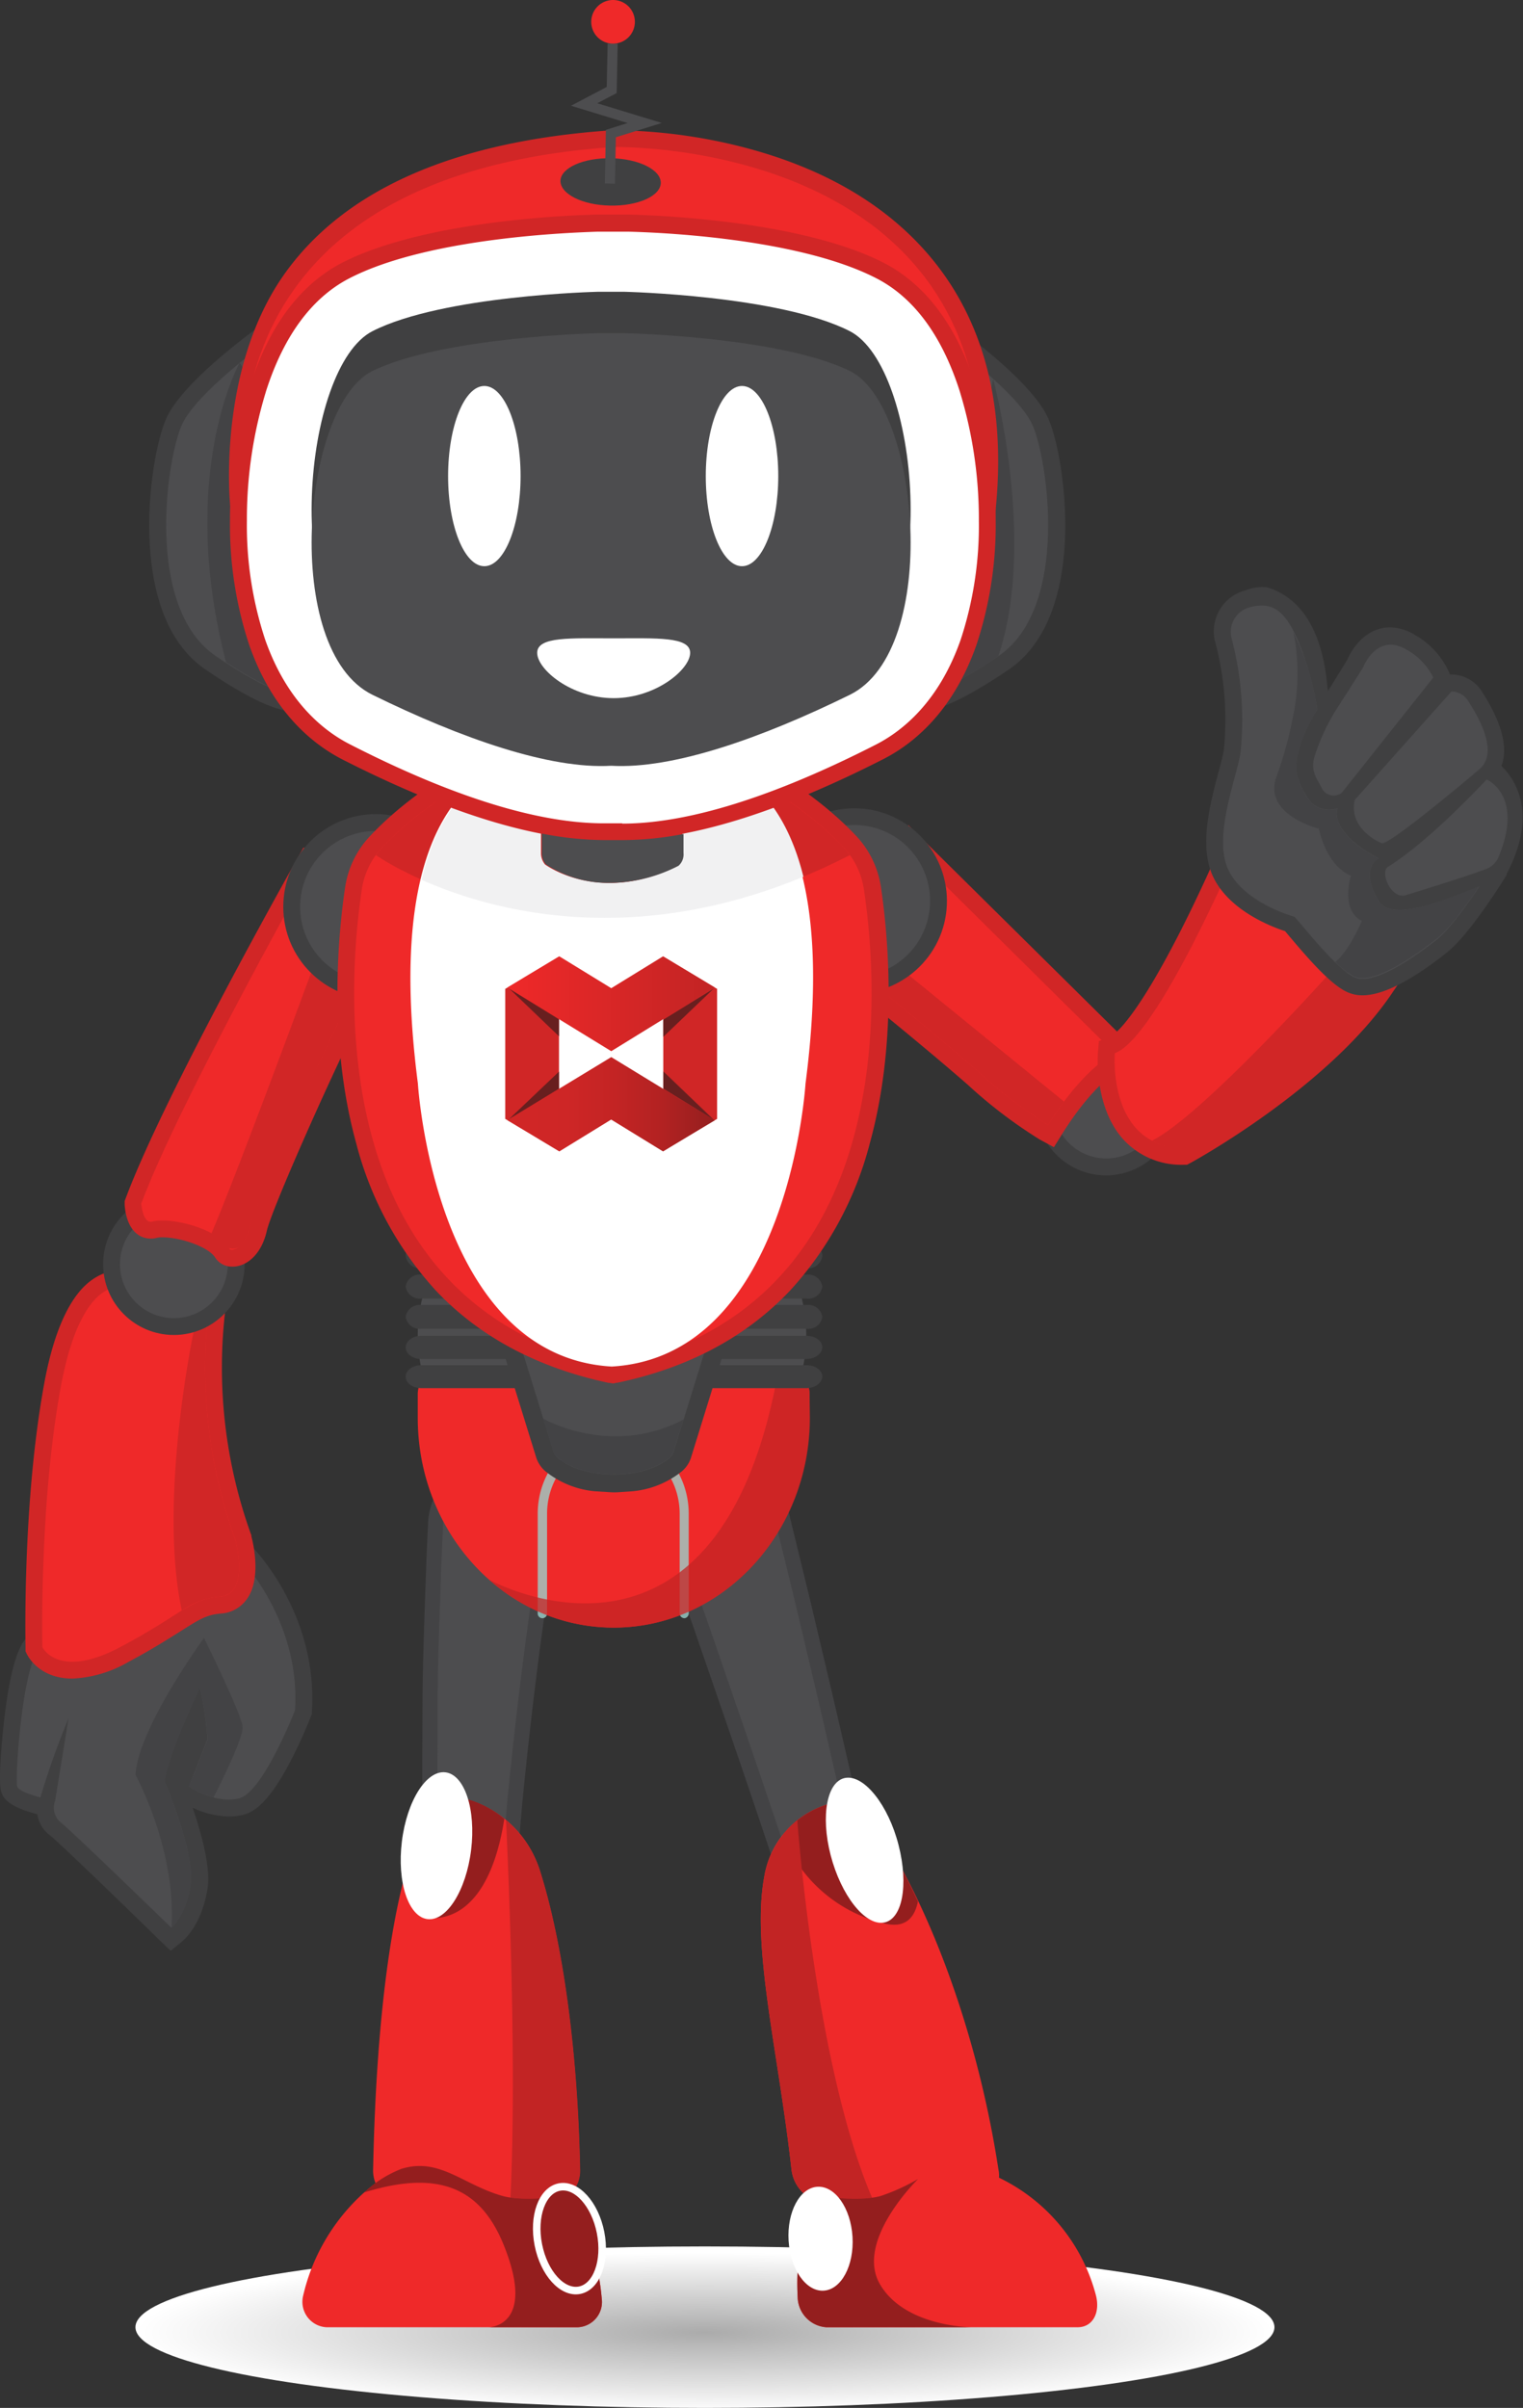 <svg xmlns="http://www.w3.org/2000/svg" xmlns:xlink="http://www.w3.org/1999/xlink" viewBox="0 0 201.72 318.79"><rect x="0" y="0" width="201.72" height="318.79" fill="#333333" stroke="none"/><defs><style>.a{isolation:isolate;}.b,.d{fill:#4d4d4f;}.c{mix-blend-mode:multiply;fill:url(#a);}.d{stroke:#434345;stroke-width:2px;}.d,.n{stroke-miterlimit:10;}.e{fill:#231f20;}.f{fill:#ef2929;}.g{opacity:0.8;mix-blend-mode:darken;}.h{fill:#9bd1ca;}.i,.m{fill:#c22424;}.i{opacity:0.75;}.j{fill:#404041;}.k,.n{fill:#941e1e;}.l{fill:#fff;}.n{stroke:#fff;}.o{fill:#d12626;}.p{fill:#434345;}.q{fill:#f1f1f2;}.r{fill:#d02626;}.s{fill:#681f1f;}.t{fill:url(#b);}.u{fill:url(#c);}</style><radialGradient id="a" cx="149.45" cy="-495.73" r="62.33" gradientTransform="translate(-87.49 393.09) scale(1.21 0.17)" gradientUnits="userSpaceOnUse"><stop offset="0" stop-color="#ababab"/><stop offset="1" stop-color="#fff"/></radialGradient><linearGradient id="b" x1="67.21" y1="146.19" x2="94.66" y2="146.19" gradientUnits="userSpaceOnUse"><stop offset="0" stop-color="#d12626"/><stop offset="0.29" stop-color="#ce2626"/><stop offset="0.52" stop-color="#c32424"/><stop offset="0.75" stop-color="#b22222"/><stop offset="0.96" stop-color="#991f1f"/><stop offset="1" stop-color="#941e1e"/></linearGradient><linearGradient id="c" x1="67.21" y1="132.89" x2="94.66" y2="132.89" gradientUnits="userSpaceOnUse"><stop offset="0" stop-color="#ef2929"/><stop offset="1" stop-color="#c22424"/></linearGradient></defs><title>Mascote</title><g class="a"><ellipse class="b" cx="81.06" cy="176.79" rx="25.73" ry="22.83"/><ellipse class="c" cx="93.37" cy="308.1" rx="75.43" ry="10.69"/><path class="d" d="M112.58,214.92c-.3,1.89-.59,3.85-.87,5.79l-.81,5.83q-.8,5.84-1.48,11.69t-1.25,11.69c-.35,3.89-.66,7.77-.87,11.64v0a5,5,0,1,1-10,0c-.2-4.07-.3-8.12-.36-12.16s0-8.07,0-12.09.14-8,.26-12l.21-6c.07-2,.16-4,.26-6.06a7.71,7.71,0,0,1,7.87-7.59,7.8,7.8,0,0,1,7.07,8.41c0,.3,0,.59-.09.88Z" transform="translate(-39.98 -11.38)"/><path class="d" d="M143.25,210.9c1,4.13,2,8.2,3,12.31l2.91,12.29q2.86,12.28,5.62,24.61a5.36,5.36,0,0,1-3.69,6.43,4.94,4.94,0,0,1-5.85-3.38v0q-3.93-11.88-8-23.72l-4.07-11.81c-1.37-3.93-2.76-7.88-4.14-11.74v0a8.2,8.2,0,0,1,4.3-10.35,7.33,7.33,0,0,1,9.66,4.6A8.36,8.36,0,0,1,143.25,210.9Z" transform="translate(-39.98 -11.38)"/><path class="e" d="M66,170.17H96.58a0,0,0,0,1,0,0v3.41a13.81,13.81,0,0,1-13.81,13.81h-3A13.81,13.81,0,0,1,66,173.58v-3.41a0,0,0,0,1,0,0Z"/><path class="f" d="M121.26,226.86h0c-14.33,0-25.95-12.44-25.95-27.79v-2.94a3.89,3.89,0,0,1,3.75-4h44.4a3.89,3.89,0,0,1,3.75,4v2.94C147.21,214.42,135.59,226.86,121.26,226.86Z" transform="translate(-39.98 -11.38)"/><g class="g"><path class="h" d="M130.66,225.62A.65.65,0,0,1,130,225V211.79c0-5.19-3.94-9.4-8.78-9.4s-8.78,4.21-8.78,9.4V225a.62.62,0,1,1-1.24,0V211.79c0-5.92,4.49-10.74,10-10.74s10,4.82,10,10.74V225A.65.65,0,0,1,130.66,225.62Z" transform="translate(-39.98 -11.38)"/></g><path class="i" d="M147.21,196.13a3.89,3.89,0,0,0-3.75-4h-.27c-7.67,45.35-38.29,28.46-38.47,28.36a24.79,24.79,0,0,0,16.54,6.38c14.33,0,26-12.44,26-27.79Z" transform="translate(-39.98 -11.38)"/><path class="j" d="M146.78,195.16h-51c-1.14,0-2.07-.68-2.07-1.52h0c0-.84.93-1.52,2.07-1.52h51.05c1.14,0,2.07.68,2.07,1.52h0C148.85,194.48,147.92,195.16,146.78,195.16Z" transform="translate(-39.98 -11.38)"/><path class="j" d="M146.78,191.3h-51c-1.14,0-2.07-.69-2.07-1.53h0c0-.85.93-1.54,2.07-1.54h51.05c1.14,0,2.07.69,2.07,1.54h0C148.85,190.61,147.92,191.3,146.78,191.3Z" transform="translate(-39.98 -11.38)"/><path class="j" d="M146.78,187.3h-51a1.88,1.88,0,0,1-2.07-1.58h0a1.87,1.87,0,0,1,2.07-1.57h51.05a1.87,1.87,0,0,1,2.07,1.57h0A1.88,1.88,0,0,1,146.78,187.3Z" transform="translate(-39.98 -11.38)"/><path class="j" d="M146.78,183.3h-51a1.88,1.88,0,0,1-2.07-1.59h0a1.88,1.88,0,0,1,2.07-1.58h51.05a1.88,1.88,0,0,1,2.07,1.58h0A1.88,1.88,0,0,1,146.78,183.3Z" transform="translate(-39.98 -11.38)"/><path class="j" d="M146.78,179.3h-51a1.92,1.92,0,0,1-2.07-1.71h0a1.91,1.91,0,0,1,2.07-1.71h51.05a1.91,1.91,0,0,1,2.07,1.71h0A1.92,1.92,0,0,1,146.78,179.3Z" transform="translate(-39.98 -11.38)"/><path class="f" d="M153.22,249.75h0c6.37,6.62,15.47,25.75,19,48.84a3.69,3.69,0,0,1-3.56,4.49H149.56a5.05,5.05,0,0,1-4.75-4.49c-1.73-15.57-5.31-29.33-3.62-38.67A12,12,0,0,1,153.22,249.75Z" transform="translate(-39.98 -11.38)"/><path class="k" d="M153.22,249.75a11.91,11.91,0,0,0-9.57,4.59A19.22,19.22,0,0,0,157,266c2.73.71,4.09-.54,4.56-2.89C158.71,257,155.75,252.38,153.22,249.75Z" transform="translate(-39.98 -11.38)"/><path class="l" d="M150,257c1.38,5.29,4.51,9.29,7,8.92s3.35-4.95,2-10.25-4.52-9.28-7-8.92S148.64,251.74,150,257Z" transform="translate(-39.98 -11.38)"/><path class="m" d="M145.58,252.37h0a12.44,12.44,0,0,0-4.39,7.55c-1.69,9.34,1.89,23.1,3.62,38.67a5.05,5.05,0,0,0,4.75,4.49h6.25C148,285.65,145.58,252.37,145.58,252.37Z" transform="translate(-39.98 -11.38)"/><path class="f" d="M98.22,249.06h0c-5.5,6.71-8.35,26.08-8.82,49.47a4.33,4.33,0,0,0,4.15,4.55h19.09a4.32,4.32,0,0,0,4.15-4.55c-.32-15.77-2.28-29.71-5.21-39.17A14.16,14.16,0,0,0,98.22,249.06Z" transform="translate(-39.98 -11.38)"/><path class="k" d="M106.78,252.17a13.45,13.45,0,0,0-8.56-3.11,15.79,15.79,0,0,0-1.52,2.34l-1.11,13.69S104.24,268.2,106.78,252.17Z" transform="translate(-39.98 -11.38)"/><ellipse class="l" cx="97.8" cy="255.76" rx="9.79" ry="4.62" transform="translate(-207.96 310.26) rotate(-83)"/><path class="m" d="M107,252.32c.48,10.19,1.42,34.34.55,50.76h5.12a4.32,4.32,0,0,0,4.15-4.55c-.32-15.77-2.28-29.71-5.21-39.17A15,15,0,0,0,107,252.32Z" transform="translate(-39.98 -11.38)"/><path class="f" d="M83.24,319.49H116.5a3.35,3.35,0,0,0,3.18-3.8A32.8,32.8,0,0,0,115.33,302s-5.78,1-8.92.07c-5.22-1.53-8.27-5.1-13.27-3.55-3.21,1-10.7,6.81-13,16.76A3.37,3.37,0,0,0,83.24,319.49Z" transform="translate(-39.98 -11.38)"/><path class="k" d="M104.71,319.49H116.5a3.35,3.35,0,0,0,3.18-3.8A32.8,32.8,0,0,0,115.33,302s-5.78,1-8.92.07c-5.22-1.53-8.27-5.1-13.27-3.55a15.29,15.29,0,0,0-4.92,3.12c9.94-3.08,15.52-.57,18.56,7.17C111,319.45,104.71,319.49,104.71,319.49Z" transform="translate(-39.98 -11.38)"/><ellipse class="n" cx="115.39" cy="307.77" rx="4.2" ry="6.96" transform="translate(-97.11 16.61) rotate(-11.11)"/><path class="f" d="M182.7,319.49H149.43a4.08,4.08,0,0,1-3.79-3.8c-.48-8.43,2.15-13.68,2.15-13.68s5.94,1,8.93.07c5-1.53,7.46-5.1,12.7-3.55a24,24,0,0,1,15.72,16.76C185.71,317.52,184.75,319.49,182.7,319.49Z" transform="translate(-39.98 -11.38)"/><path class="k" d="M156.5,313.74c-3.28-5.75,5.08-13.88,5.08-13.88h0a26.77,26.77,0,0,1-4.86,2.22c-3,.92-8.93-.07-8.93-.07s-2.63,5.25-2.15,13.68a4.08,4.08,0,0,0,3.79,3.8h19.3S159.79,319.49,156.5,313.74Z" transform="translate(-39.98 -11.38)"/><ellipse class="l" cx="148.66" cy="307.77" rx="4.24" ry="6.89" transform="translate(-58.23 -1.88) rotate(-3.45)"/><path class="j" d="M118.76,208.81a12.21,12.21,0,0,1-6.52-2.63,4,4,0,0,1-1.23-1.81l-5-16.13a3.47,3.47,0,0,1,.55-3.1c2-2.78,7.73-3,9.42-3h10.55c1.69,0,7.37.22,9.41,3a3.47,3.47,0,0,1,.56,3.1l-5,16.13a3.92,3.92,0,0,1-1.22,1.81,12.25,12.25,0,0,1-6.52,2.63l-1.78.12a8.83,8.83,0,0,1-1.26,0Z" transform="translate(-39.98 -11.38)"/><path class="b" d="M121.3,184.55H116c-4.59,0-8.16,1.38-7.67,3l5,16.13a1.58,1.58,0,0,0,.5.7c.84.72,3.06,2.18,7.36,2.21h.13c4.29,0,6.52-1.49,7.36-2.21a1.55,1.55,0,0,0,.49-.7l5-16.13c.49-1.59-3.08-3-7.67-3Z" transform="translate(-39.98 -11.38)"/><circle class="j" cx="186.48" cy="157.75" r="9.26" transform="translate(-39.16 305.08) rotate(-80.76)"/><path class="b" d="M193.5,157.75a7,7,0,1,1-7-7A7,7,0,0,1,193.5,157.75Z" transform="translate(-39.98 -11.38)"/><path class="o" d="M177.72,162.26a63,63,0,0,1-9.55-7.26c-5.85-5.11-14.07-11.73-14.15-11.79l-1.05-.85,7.32-21.74,31.35,31-3.12,1.21c-.26.13-3.64,1.94-7.83,8.63l-1.12,1.8Z" transform="translate(-39.98 -11.38)"/><path class="f" d="M159.15,122.63l28.48,28.19s-3.94,1.68-8.83,9.49a61,61,0,0,1-9.17-7c-5.94-5.2-14.21-11.85-14.21-11.85Z" transform="translate(-39.98 -11.38)"/><path class="o" d="M160.41,140.53a8.14,8.14,0,0,0-4.63,1.23c1.65,1.33,8.64,7,13.85,11.56a61,61,0,0,0,9.17,7c.73-1.16,1.44-2.19,2.11-3.1Z" transform="translate(-39.98 -11.38)"/><path class="j" d="M61.11,268.24c-5.09-5-13.54-13.13-14.5-13.87a4.19,4.19,0,0,1-1.68-2.8c-4.16-1.07-4.57-2.32-4.79-3-.47-1.41.22-7.9.3-8.64.55-5.18,1.33-8.74,2.3-10.6A3.78,3.78,0,0,1,45,227.32c1.75-.5,16.7-7.49,25.71-11.77l1.43-.68L73.23,216c.36.36,8.86,9,8.06,21.94l0,.35-.13.32a61.67,61.67,0,0,1-2.61,5.76c-3,5.8-5,6.93-6.35,7.27a7.85,7.85,0,0,1-1.9.23,11.73,11.73,0,0,1-4.8-1.16c1.12,3.29,2.34,7.68,2,10.44-.66,4.85-3.08,7-3.35,7.22l-1.55,1.28Z" transform="translate(-39.98 -11.38)"/><path class="b" d="M71.65,217.57S48.17,228.72,45.6,229.46s-3.68,17.44-3.34,18.44c.19.57,1.74,1.09,3.07,1.45a107.64,107.64,0,0,1,3.73-10.49L47.28,249.8a2.52,2.52,0,0,0,.67,2.79c1.34,1,14.72,14,14.72,14s2-1.67,2.57-5.8-3.46-13.61-3.46-13.61c.56-3.9,4.68-12.38,4.68-12.38a46.43,46.43,0,0,1,1,6.81L65,247.9s3.46,2.35,6.64,1.57,7.42-11.68,7.42-11.68C79.81,225.75,71.65,217.57,71.65,217.57Z" transform="translate(-39.98 -11.38)"/><path class="o" d="M49.57,233.61c-4.31,0-5.82-2.85-6-3.18l-.21-.43,0-.48c0-.77-.41-19,2.42-34.66,1-5.64,2.56-9.78,4.58-12.31s4.32-3,5.46-3a4.6,4.6,0,0,1,1.3.18l13,2.68-.25,2a65.1,65.1,0,0,0,3.34,30.06l.06.14,0,.14c.24.91,1.37,5.57-.58,8.32A4.56,4.56,0,0,1,69.27,225c-1.91.14-2.91.78-5.34,2.32-1.6,1-3.79,2.41-7,4.12a16.24,16.24,0,0,1-7.34,2.17Z" transform="translate(-39.98 -11.38)"/><path class="f" d="M56.57,181.85s-5.76-2.21-8.59,13.41-2.38,34.2-2.38,34.2,2.09,4.32,10.27,0,9.22-6.39,13.23-6.69,2.08-7.44,2.08-7.44a67,67,0,0,1-3.5-31.19Z" transform="translate(-39.98 -11.38)"/><path class="o" d="M71.18,215.35a66.91,66.91,0,0,1-3.56-30.64l-2,3S60.91,210,64.06,224.6v0a10.11,10.11,0,0,1,5-1.83C73.12,222.49,71.18,215.35,71.18,215.35Z" transform="translate(-39.98 -11.38)"/><path class="j" d="M79,105.58c-2.42,0-6.25-1.79-11.68-5.48-6-4-7.4-12-7.56-18-.17-6.3,1.06-12.84,2.34-15.53C64.29,62,72.74,55.77,73.69,55.08l3.14-2.26L82.06,104l-.74.75a3.1,3.1,0,0,1-2.31.83Z" transform="translate(-39.98 -11.38)"/><path class="b" d="M75,56.88s-8.87,6.41-10.88,10.63S59,91.75,68.58,98.25s11.16,4.93,11.16,4.93Z" transform="translate(-39.98 -11.38)"/><path class="p" d="M71.75,59.45l-.06,0c-.59,1.1-8,15.64-1.77,39.61,8.44,5.5,9.86,4.07,9.86,4.07L76,65.84Z" transform="translate(-39.98 -11.38)"/><path class="j" d="M161.78,105.58a3.14,3.14,0,0,1-2.32-.83l-.73-.75L164,52.82l3.13,2.26c1,.69,9.4,6.87,11.59,11.48,1.28,2.69,2.5,9.23,2.34,15.53-.16,6-1.6,14-7.56,18C168,103.79,164.2,105.58,161.78,105.58Z" transform="translate(-39.98 -11.38)"/><path class="b" d="M165.79,56.88s8.87,6.41,10.88,10.63,5.13,24.24-4.46,30.74-11.16,4.93-11.16,4.93Z" transform="translate(-39.98 -11.38)"/><path class="p" d="M171.52,61.54l-8.31,41.57c1.62-.46,4.37-1.72,9-4.86C177.34,83,171.52,61.54,171.52,61.54Z" transform="translate(-39.98 -11.38)"/><circle class="j" cx="23.03" cy="167.37" r="9.37"/><circle class="b" cx="23.03" cy="167.37" r="7.14"/><path class="o" d="M70.72,179.07a2.61,2.61,0,0,1-2.24-1.2c-.91-1.44-4.62-2.68-7-2.68a2.59,2.59,0,0,0-.69.06,3.24,3.24,0,0,1-.82.11c-2,0-3.29-1.72-3.48-4.49l0-.48.17-.45c5.06-13.54,21.9-43.49,22.61-44.75l.9-1.6,1.74.57a11.7,11.7,0,0,1,7.39,6.21c2.67,5.82-.16,12.8-.29,13.1l0,.1-.06.1c-3.76,7-12.94,27.59-13.63,30.66-.74,3.27-2.79,4.74-4.5,4.74Z" transform="translate(-39.98 -11.38)"/><path class="f" d="M81.16,126.28s-17.41,30.91-22.47,44.44c0,0,.19,2.74,1.49,2.38,2.16-.6,8.4.74,10.19,3.59.27.44,2,0,2.67-2.85.8-3.51,10.29-24.64,13.85-31.23C86.89,142.61,92.17,129.88,81.16,126.28Z" transform="translate(-39.98 -11.38)"/><path class="o" d="M86.89,142.61A19.33,19.33,0,0,0,88,138.56l-1.07-1.2-5.74,2.79S71.65,166.07,68,174.64c.28.44,3.57,4.87,5.07-.8C74,170.37,83.33,149.2,86.89,142.61Z" transform="translate(-39.98 -11.38)"/><circle class="j" cx="113.15" cy="119.28" r="12.27"/><circle class="b" cx="153.13" cy="130.66" r="10.04" transform="translate(-50.86 235.98) rotate(-75.91)"/><circle class="j" cx="49.79" cy="120.05" r="12.27"/><circle class="b" cx="89.77" cy="131.43" r="10.04" transform="translate(-106.62 90.59) rotate(-45)"/><path class="o" d="M120.7,194.46h0l-.11,0c-9.39-2-17.1-6.08-22.92-12.26a45.86,45.86,0,0,1-10.52-19.49c-3.83-13.88-2.29-28.34-1.45-33.92A12.52,12.52,0,0,1,89,122.06c11.35-12.07,30.81-17.23,31.63-17.45l.56-.14.57.14c.82.22,20.28,5.38,31.63,17.45a12.52,12.52,0,0,1,3.26,6.71c.84,5.58,2.38,20-1.45,33.92a45.86,45.86,0,0,1-10.52,19.49c-5.82,6.18-13.53,10.3-22.92,12.26l-.1,0-.46.1Z" transform="translate(-39.98 -11.38)"/><path class="f" d="M151.73,123.59c-11-11.74-30.58-16.82-30.58-16.82s-19.52,5.08-30.57,16.82a10.28,10.28,0,0,0-2.67,5.51c-1.79,11.84-5.55,55.09,33.14,63.16l.1,0,.11,0c38.69-8.07,34.93-51.32,33.14-63.16A10.28,10.28,0,0,0,151.73,123.59Z" transform="translate(-39.98 -11.38)"/><path class="o" d="M121.15,106.77s-19.52,5.08-30.57,16.82a10.8,10.8,0,0,0-.81,1s26.38,18.65,62.77,0h0a10.8,10.8,0,0,0-.81-1C140.68,111.85,121.15,106.77,121.15,106.77Z" transform="translate(-39.98 -11.38)"/><path class="l" d="M121,112c-.52-.18-32.64-10.94-25.67,42.83,0,0,2.17,36.12,25.67,37.47h0c23.49-1.35,25.67-37.47,25.67-37.47C153.69,101,121.56,111.78,121,112Zm-9.52,12.36v-6.25l18.87-.66,0,6.91a1.92,1.92,0,0,1-.63,1.68c-10.54,5.23-17.69-.18-17.69-.18A2.28,2.28,0,0,1,111.52,124.32Z" transform="translate(-39.98 -11.38)"/><path class="q" d="M121.15,112c-.4-.14-20-6.71-25.33,15.86,9,4,27.42,9.17,50.57-.41C140.92,105.33,121.56,111.82,121.15,112Zm8.7,14c-10.54,5.23-17.69-.18-17.69-.18a2.35,2.35,0,0,1-.53-1.5v-6.25l18.87-.66,0,6.91A1.92,1.92,0,0,1,129.85,126Z" transform="translate(-39.98 -11.38)"/><path class="o" d="M70.9,80.59l-.37-1.77c-.15-.69-1.84-18.64,7.2-31.27C85.86,36.2,100.7,30,121,28.63h.58A70.57,70.57,0,0,1,138,30.76c10.28,2.59,18.44,7.14,24.25,13.54,7.75,8.53,11,20.06,9.63,34.27l-.19,2Z" transform="translate(-39.98 -11.38)"/><path class="f" d="M72.71,78.36s-9.18-43.49,48.44-47.51c0,0,53.17-1.36,48.48,47.51Z" transform="translate(-39.98 -11.38)"/><path class="o" d="M119.91,122.61c-9,0-20.66-3.6-34.57-10.68-3.9-2-9.22-6.23-12.34-15.13a50.56,50.56,0,0,1-2.56-16.49,59.72,59.72,0,0,1,2.71-18C75.71,54.38,79.82,49,85.34,46.14c10.93-5.56,30.08-6.27,33.81-6.36h.46l.4,0h2.29l.4,0h.46c3.73.09,22.88.8,33.8,6.36,5.53,2.82,9.64,8.24,12.2,16.13a59.77,59.77,0,0,1,2.7,18,50.56,50.56,0,0,1-2.55,16.49c-3.12,8.9-8.44,13.14-12.35,15.13-13.9,7.08-25.53,10.68-34.56,10.68-.42,0-.83,0-1.25,0S120.33,122.61,119.91,122.61Z" transform="translate(-39.98 -11.38)"/><path class="l" d="M122.4,120.38c-.42,0-.83,0-1.25,0s-.82,0-1.24,0c-8.67,0-20-3.51-33.55-10.44-3.55-1.8-8.38-5.68-11.26-13.88a48.24,48.24,0,0,1-2.42-15.75A57.72,57.72,0,0,1,75.27,63c2.37-7.3,6.11-12.3,11.09-14.83,10.49-5.35,29.19-6,32.84-6.12h.38l.35,0h2.45l.35,0h.38c3.64.08,22.35.77,32.84,6.12,5,2.53,8.72,7.53,11.09,14.83a57.72,57.72,0,0,1,2.59,17.35,48.24,48.24,0,0,1-2.42,15.75c-2.88,8.2-7.71,12.08-11.26,13.88-13.59,6.93-24.88,10.44-33.55,10.44Z" transform="translate(-39.98 -11.38)"/><path class="j" d="M152.53,55.22c-9.31-4.74-29.8-5.21-29.8-5.21-.62,0-3,0-3.61,0,0,0-20.48.47-29.8,5.21s-12.1,38.41,0,44.57c11.85,6,23.48,10.25,31.61,9.76,8.12.49,19.75-3.72,31.6-9.76C164.63,93.63,161.84,60,152.53,55.22Z" transform="translate(-39.98 -11.38)"/><path class="b" d="M152.53,60.49c-9.31-4.56-29.8-5-29.8-5-.62,0-3,0-3.61,0,0,0-20.48.46-29.8,5s-12.1,36.95,0,42.88c11.85,5.81,23.48,9.86,31.61,9.39,8.12.47,19.75-3.58,31.6-9.39C164.63,97.44,161.84,65.05,152.53,60.49Z" transform="translate(-39.98 -11.38)"/><ellipse class="l" cx="64.15" cy="63.03" rx="4.8" ry="11.93"/><ellipse class="l" cx="98.28" cy="63.03" rx="4.8" ry="11.93"/><path class="o" d="M196.58,165.59a10.4,10.4,0,0,1-7.83-3.37c-3.91-4.35-3.37-11.3-3.34-11.59l.12-1.42,1.34-.49c.45-.17,3-1.58,9-13.17,3.27-6.33,5.89-12.49,5.92-12.55l.8-1.9,2,.66c13.56,4.57,19.8,18.22,20.06,18.8l.51,1.12-.68,1c-8.25,12.41-26,22.21-26.74,22.62l-.53.28Z" transform="translate(-39.98 -11.38)"/><path class="f" d="M187.63,150.82s-1,12.32,9,12.54c0,0,17.92-9.8,26-21.89,0,0-6-13.28-18.74-17.6C203.84,123.87,193.28,148.76,187.63,150.82Z" transform="translate(-39.98 -11.38)"/><path class="b" d="M99.81,118.21" transform="translate(-39.98 -11.38)"/><path class="o" d="M192.56,162.39h0a9.1,9.1,0,0,0,4.23,1.05s17.92-9.8,25.95-21.89c0,0-.28-.62-.85-1.64l-6.22.78S199.08,159.17,192.56,162.39Z" transform="translate(-39.98 -11.38)"/><path class="j" d="M220.45,143.15a4.78,4.78,0,0,1-2.06-.44c-2.18-1-5.11-4.38-7.69-7.44l-.51-.61c-1.92-.63-7.41-2.76-9.52-7.18-1.93-4-.41-9.7.69-13.85.32-1.18.62-2.3.72-3a40,40,0,0,0-1.08-14,5.62,5.62,0,0,1,4-7.11,5.76,5.76,0,0,1,2.87-.37c7.37,2.32,7.72,11.8,8,13.72l2.58-4.18c.71-1.69,2.6-4.25,5.65-4.25a6.39,6.39,0,0,1,3.28,1,10.63,10.63,0,0,1,4.65,5.24h.2a4.79,4.79,0,0,1,4.07,2.32c3,4.69,3.32,7.77,2.54,9.79a9,9,0,0,1,2.28,3.59c1.06,3.08.52,6.69-1.6,10.73l0,.07,0,.06c-.49.8-4.87,7.85-7.92,10.26C226.86,141.26,223.11,143.15,220.45,143.15Z" transform="translate(-39.98 -11.38)"/><path class="b" d="M226.3,97.4c-4-2.38-5.8,2.38-5.8,2.38L219.09,102c-.24.4-.52.85-.87,1.36h0l-1.35,2.11a27.1,27.1,0,0,0-2.81,6.17,3.67,3.67,0,0,0,.3,2.81l.73,1.34a1.74,1.74,0,0,0,2.6.55l12.13-15.26A8.59,8.59,0,0,0,226.3,97.4Z" transform="translate(-39.98 -11.38)"/><path class="b" d="M234.47,104.24a2.55,2.55,0,0,0-2.26-1.3l-12.8,14.35c-.78,3.53,2.7,5.38,3.58,5.72.22.09,1-.38,2.13-1.16,3.68-2.58,10.69-8.53,10.69-8.53C238.49,111.23,236.11,106.77,234.47,104.24Z" transform="translate(-39.98 -11.38)"/><path class="b" d="M223.83,126.14c-1.15.71.42,4.35,2.35,3.75,1.47-.45,8-2.46,10.66-3.47a2.85,2.85,0,0,0,1.6-1.54c3.45-8.21-1.55-10.3-1.55-10.3C229.61,122.24,225.62,125,223.83,126.14Z" transform="translate(-39.98 -11.38)"/><path class="b" d="M222.58,130.66c-2.64-4.39,0-5.64,0-5.64-6.88-3.72-5.42-6.63-5.42-6.63h0a3.45,3.45,0,0,1-3.47-.72,10.24,10.24,0,0,1-1.95-3.77c-.4-2.1.7-5.39,2.72-8.6a42.22,42.22,0,0,0-1.89-7.41c-2.12-5.84-4-6.87-7-6.13A3.39,3.39,0,0,0,203.13,96,42.28,42.28,0,0,1,204.29,111c-.45,3.15-3.72,11.13-1.61,15.55s8.74,6.2,8.74,6.2c.45.35,5.39,6.79,7.92,8s8-2.68,10.86-4.91c1.74-1.37,4.13-4.72,5.72-7.09C232,130.3,224.34,133.59,222.58,130.66Z" transform="translate(-39.98 -11.38)"/><path class="p" d="M72.11,240C72,238.34,67,228.23,67,228.23s-8.77,12-9.07,18.14c0,0,5.43,9.83,4.76,20.27,0,0,2-1.67,2.57-5.8s-3.46-13.61-3.46-13.61c.56-3.9,4.68-12.38,4.68-12.38a46.43,46.43,0,0,1,1,6.81L65,247.9a11.64,11.64,0,0,0,3.26,1.44h0S72.26,241.61,72.11,240Z" transform="translate(-39.98 -11.38)"/><path class="p" d="M235.92,128.69c-3.94,1.61-11.58,4.9-13.34,2-2.64-4.39,0-5.64,0-5.64-6.88-3.72-5.42-6.63-5.42-6.63h0a3.45,3.45,0,0,1-3.47-.72,10.24,10.24,0,0,1-1.95-3.77c-.4-2.1.7-5.39,2.72-8.6-1-6.52-2.75-9-3.21-10.49h0a27.82,27.82,0,0,1,0,11.35,52.26,52.26,0,0,1-2.16,7.9c-2,5.13,5.57,7,5.57,7s.93,4.89,4.26,6.22c0,0-1.47,4.47,1.43,6,0,0-1.71,4.06-3.52,5.42h0a10.74,10.74,0,0,0,2.48,1.92c2.53,1.19,8-2.68,10.86-4.91C231.94,134.41,234.33,131.06,235.92,128.69Z" transform="translate(-39.98 -11.38)"/><path class="b" d="M129.85,126a20.3,20.3,0,0,1-8.84,2.27h-.18a15.11,15.11,0,0,1-8.56-2.46,2.28,2.28,0,0,1-.52-1.5v-2.57a44,44,0,0,0,8.27.86c.42,0,.83,0,1.25,0s.82,0,1.24,0a43,43,0,0,0,8-.81v2.52A2,2,0,0,1,129.85,126Z" transform="translate(-39.98 -11.38)"/><path class="p" d="M129.15,203.65l1.36-4.34c-9.63,5.07-18.59-.12-18.59-.12l1.39,4.46a1.58,1.58,0,0,0,.5.7c.84.72,3.06,2.18,7.36,2.21h.13c4.29,0,6.52-1.49,7.36-2.21A1.55,1.55,0,0,0,129.15,203.65Z" transform="translate(-39.98 -11.38)"/><path class="l" d="M131.39,97.81c0,2.18-4.53,6-10.13,6s-10.13-3.8-10.13-6,4.53-1.92,10.13-1.92S131.39,95.63,131.39,97.81Z" transform="translate(-39.98 -11.38)"/><path class="j" d="M114.21,35.33c0,1.74,2.91,3.2,6.58,3.27s6.68-1.27,6.71-3-2.91-3.2-6.58-3.27S114.25,33.6,114.21,35.33Z" transform="translate(-39.98 -11.38)"/><polygon class="b" points="80.11 24.29 81.45 24.32 81.57 18.17 87.65 16.28 79.11 13.67 81.68 12.32 81.81 5.78 80.48 5.76 80.36 11.51 75.63 14 83.13 16.29 80.25 17.19 80.11 24.29"/><path class="f" d="M118.29,14.21a2.89,2.89,0,1,0,2.94-2.83A2.89,2.89,0,0,0,118.29,14.21Z" transform="translate(-39.98 -11.38)"/><polygon class="r" points="74.04 152.36 66.92 148.13 66.92 130.92 74.04 126.64 74.04 152.36"/><polygon class="r" points="87.85 152.36 94.98 148.13 94.98 130.92 87.85 126.64 87.85 152.36"/><polygon class="s" points="87.86 141.85 87.86 144.12 94.54 148.25 87.86 141.85"/><polygon class="s" points="74.04 141.87 74.04 144.14 67.37 148.21 74.04 141.87"/><polygon class="s" points="87.85 137.27 87.85 135 94.53 130.88 87.85 137.27"/><polygon class="s" points="74.04 137.2 74.04 134.94 67.37 130.81 74.04 137.2"/><polygon class="t" points="67.2 148.3 74.08 152.44 80.95 148.22 87.82 152.44 94.66 148.32 80.96 139.95 67.2 148.3"/><polygon class="u" points="67.21 130.74 74.08 126.61 80.96 130.83 87.82 126.61 94.66 130.73 80.96 139.17 67.21 130.74"/></g></svg>
